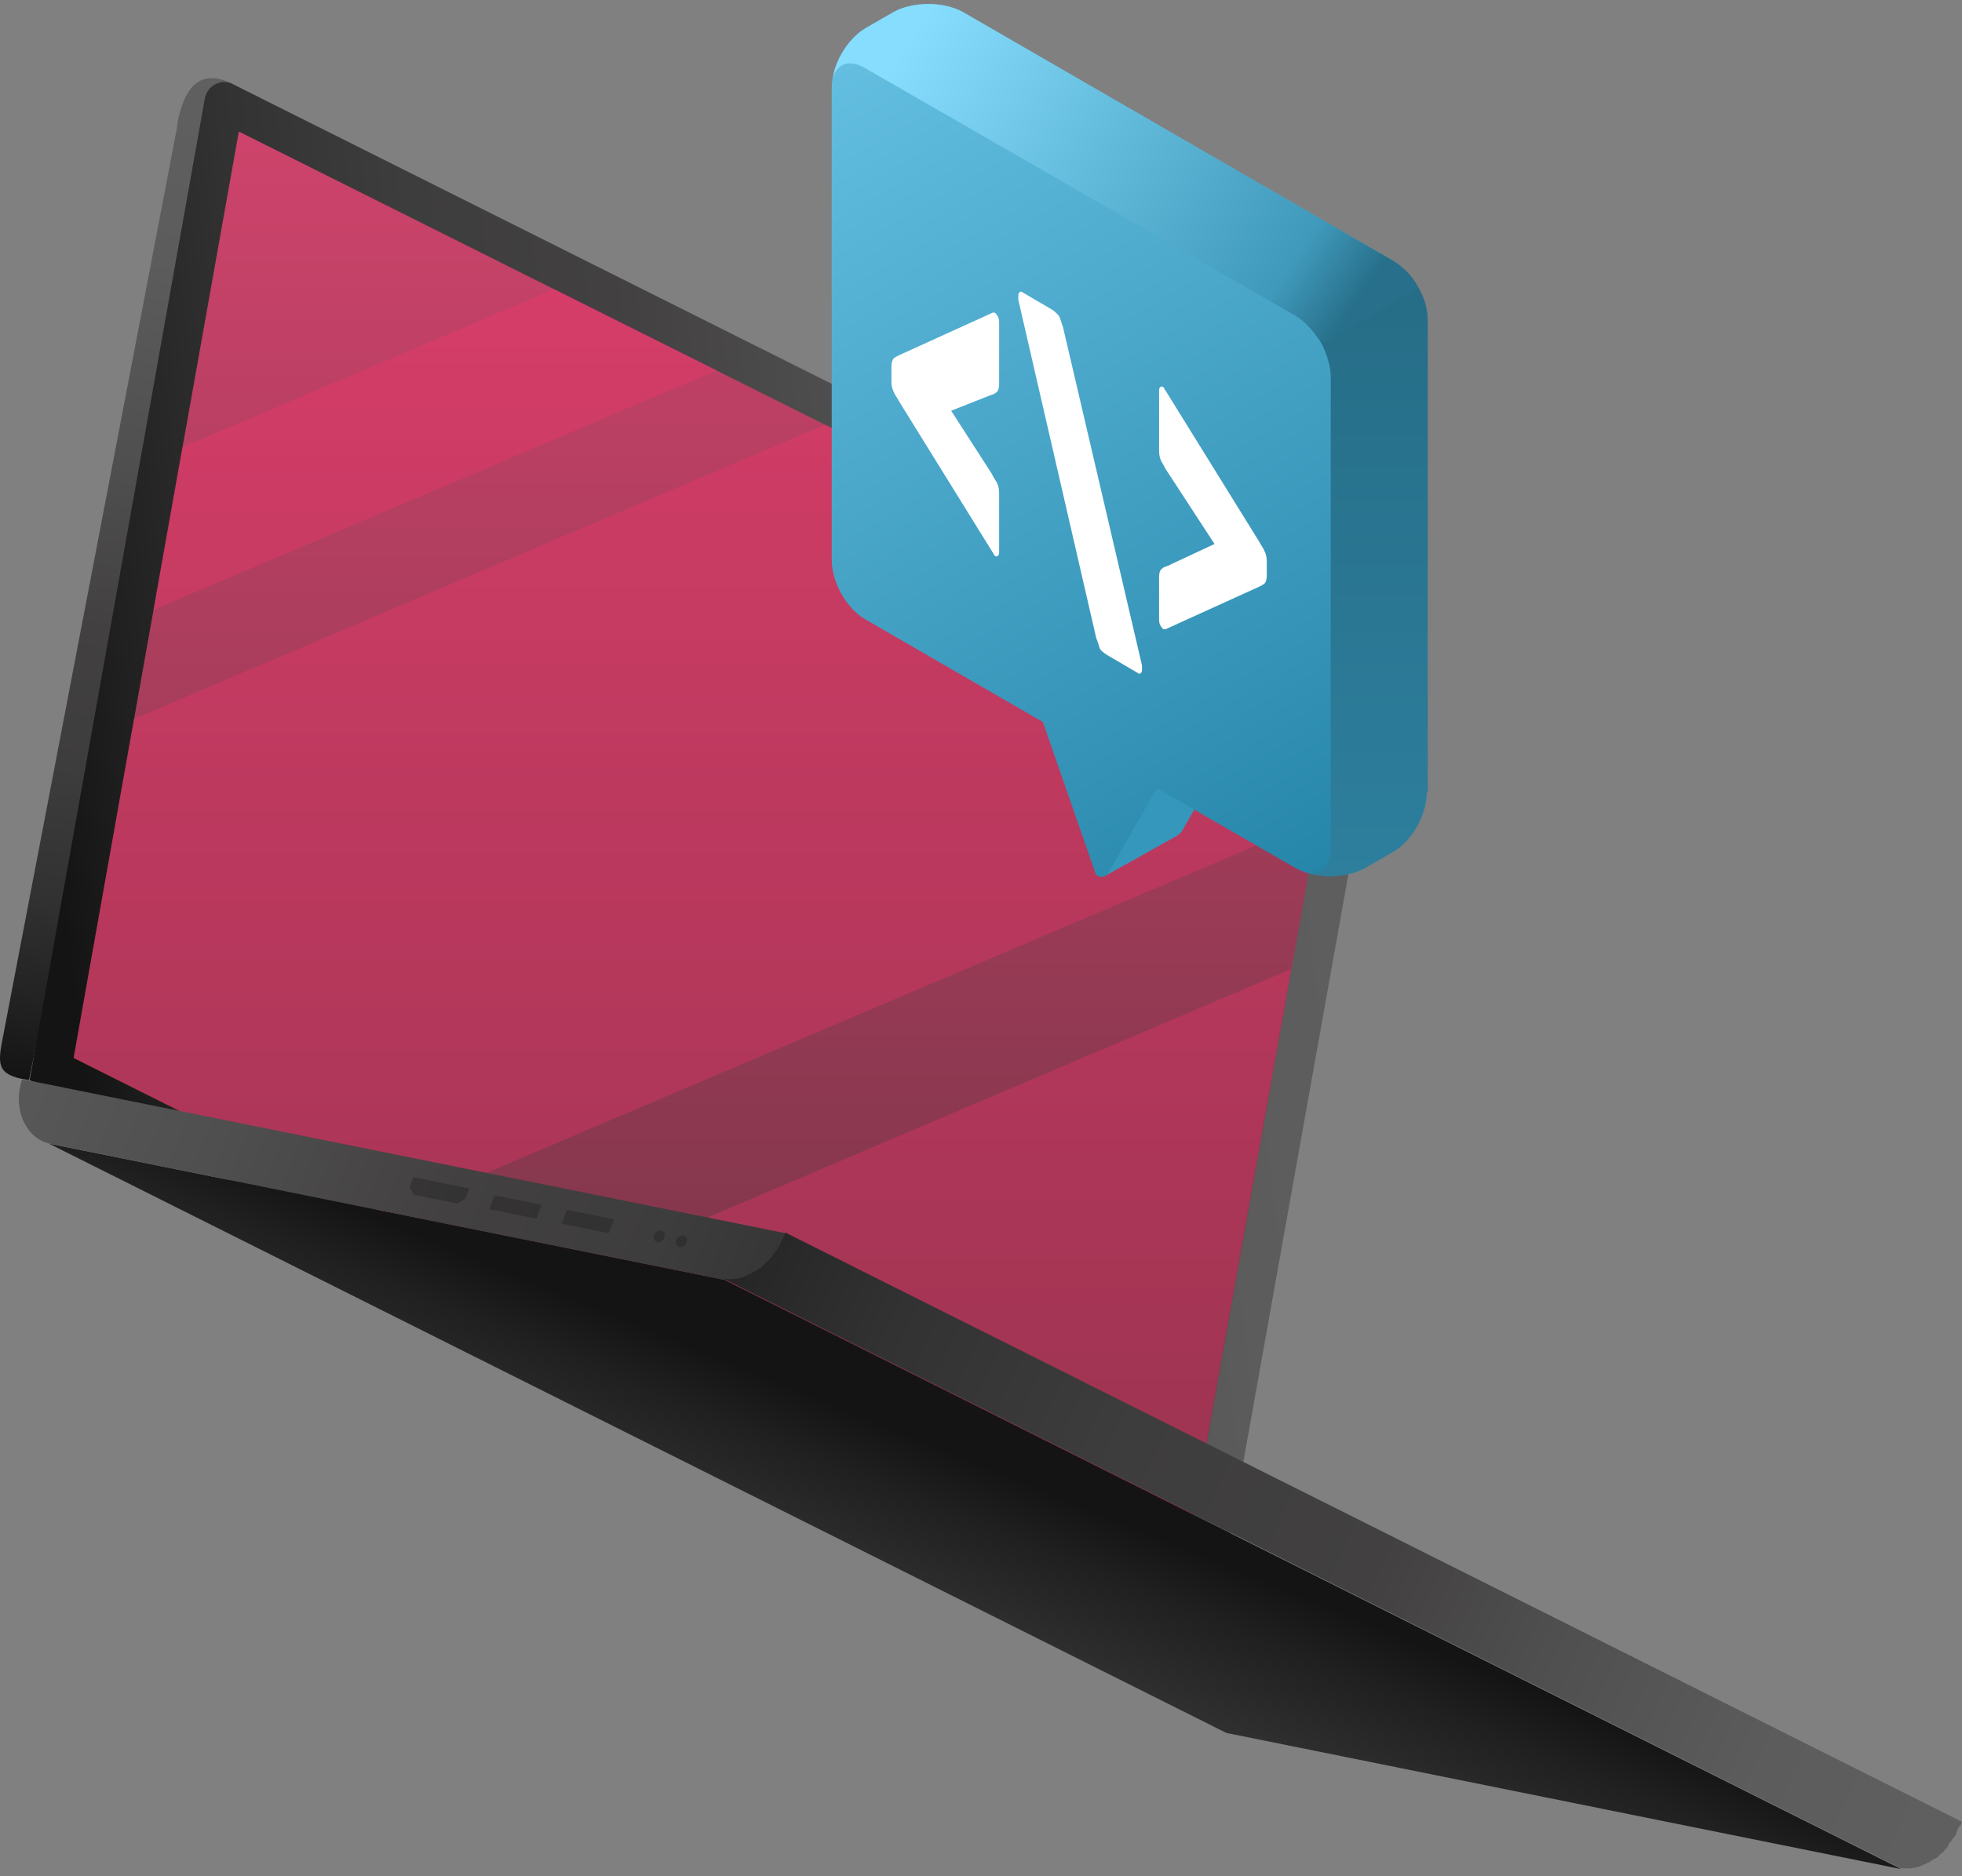 <svg width="184" height="176" viewBox="0 0 184 176" fill="none" xmlns="http://www.w3.org/2000/svg">
<rect x="0" y="0" width="184" height="176" fill="#808080" stroke="none"/>
<g clip-path="url(#clip0_1_1032)">
<path d="M21.514 7.729L21.808 7.847L2.72 101.313L2.013 101.194C-0.461 100.662 -0.167 99.539 0.363 96.82L16.506 12.459C16.565 12.222 16.624 11.927 16.624 11.631C17.213 8.439 18.568 6.429 21.514 7.729Z" fill="url(#paint0_linear_1_1032)"/>
<path d="M21.868 7.907L128.267 61.172C129.269 61.704 129.858 62.827 129.681 63.95L113.126 156.588L2.779 101.313L19.216 9.207C19.452 8.025 20.748 7.316 21.868 7.907Z" fill="url(#paint1_linear_1_1032)"/>
<path d="M6.903 99.243L22.398 12.34L125.911 64.127L110.357 151.089L6.903 99.243Z" fill="url(#paint2_linear_1_1032)"/>
<path opacity="0.3" d="M67.232 34.745L14.386 57.21L17.096 41.958L51.973 27.119L67.232 34.745ZM125.911 64.127L77.424 39.829L12.559 67.437L6.903 99.243L36.361 113.963L123.613 76.837L125.911 64.127ZM111.948 142.044L121.08 90.907L50.264 121.057L101.284 146.596L111.948 142.044Z" fill="#FF346D"/>
<path d="M67.939 120.052L178.286 175.328L115.011 162.558L4.605 107.283L67.939 120.052Z" fill="url(#paint3_linear_1_1032)"/>
<path d="M2.072 101.254L2.779 101.372L73.653 115.679C72.828 118.221 70.766 120.053 68.763 120.112C68.469 120.112 68.233 120.112 67.938 120.053L4.664 107.284C2.484 106.811 1.129 104.091 2.072 101.254Z" fill="url(#paint4_linear_1_1032)"/>
<path opacity="0.3" d="M44.019 111.481L43.665 112.427C43.371 112.604 43.194 112.722 42.899 112.9L38.775 112.072C38.657 111.777 38.54 111.599 38.422 111.363L38.775 110.417L44.019 111.481ZM50.794 113.018L46.375 112.131L45.904 113.432L50.323 114.319L50.794 113.018ZM57.569 114.378L53.151 113.491L52.679 114.792L57.098 115.678L57.569 114.378ZM62.047 115.442C61.752 115.383 61.458 115.56 61.34 115.856C61.222 116.151 61.398 116.447 61.634 116.506C61.929 116.565 62.223 116.388 62.282 116.092C62.459 115.797 62.282 115.501 62.047 115.442ZM64.109 115.915C63.814 115.856 63.52 116.033 63.402 116.329C63.284 116.624 63.461 116.92 63.696 116.979C63.991 117.038 64.285 116.861 64.344 116.565C64.521 116.21 64.403 115.974 64.109 115.915Z" fill="#141414"/>
<path d="M183.882 171.19C183.941 171.071 183.941 171.012 184 170.894L73.653 115.619C73.594 115.737 73.535 115.915 73.476 116.033C73.476 116.092 73.417 116.092 73.417 116.151C73.358 116.269 73.299 116.388 73.24 116.565C73.181 116.683 73.123 116.801 73.064 116.92C73.064 116.92 73.064 116.979 73.005 116.979C72.946 117.097 72.887 117.215 72.769 117.333C72.769 117.333 72.769 117.393 72.71 117.393C72.651 117.511 72.592 117.629 72.475 117.688C72.475 117.688 72.475 117.688 72.475 117.747C72.416 117.866 72.298 117.984 72.239 118.043L72.18 118.102C72.121 118.22 72.003 118.279 71.885 118.398C71.885 118.398 71.885 118.398 71.826 118.457C71.768 118.516 71.65 118.634 71.591 118.693L71.532 118.752C71.473 118.811 71.414 118.871 71.296 118.93C71.237 118.93 71.237 118.989 71.178 118.989C71.12 119.048 71.061 119.107 70.943 119.166C70.884 119.166 70.884 119.225 70.825 119.225C70.766 119.225 70.766 119.284 70.707 119.284C70.589 119.343 70.53 119.403 70.412 119.462C70.354 119.462 70.295 119.521 70.295 119.521C70.236 119.58 70.118 119.58 70.059 119.639C70 119.639 69.941 119.698 69.882 119.698C69.823 119.757 69.706 119.757 69.647 119.816C69.588 119.816 69.529 119.876 69.47 119.876C69.352 119.876 69.293 119.935 69.175 119.935C69.116 119.935 69.116 119.935 69.058 119.935C68.94 119.935 68.763 119.994 68.645 119.994C68.35 119.994 68.115 119.994 67.82 119.935L178.167 175.21C178.403 175.269 178.697 175.269 178.992 175.269C179.11 175.269 179.287 175.269 179.404 175.21C179.463 175.21 179.522 175.21 179.522 175.21C179.64 175.21 179.699 175.151 179.817 175.151C179.876 175.151 179.935 175.091 179.994 175.091C180.053 175.091 180.17 175.032 180.229 174.973C180.288 174.973 180.347 174.914 180.406 174.914C180.524 174.855 180.583 174.855 180.642 174.796C180.701 174.796 180.701 174.737 180.759 174.737C180.759 174.737 180.76 174.737 180.818 174.737C180.936 174.678 180.995 174.619 181.113 174.559L181.172 174.5C181.231 174.5 181.231 174.441 181.29 174.441C181.349 174.382 181.408 174.382 181.466 174.323C181.466 174.323 181.466 174.323 181.525 174.323C181.584 174.323 181.584 174.264 181.643 174.264C181.702 174.205 181.761 174.205 181.761 174.146L181.82 174.086L181.879 174.027L181.938 173.968C181.997 173.909 182.056 173.85 182.115 173.791C182.115 173.791 182.115 173.791 182.173 173.791C182.232 173.732 182.291 173.673 182.35 173.554L182.409 173.495L182.468 173.436L182.527 173.377C182.586 173.318 182.645 173.259 182.704 173.141C182.704 173.141 182.704 173.141 182.704 173.081C182.763 173.022 182.763 172.963 182.822 172.904C182.88 172.845 182.88 172.786 182.939 172.786C182.939 172.786 182.939 172.727 182.998 172.727C182.998 172.727 182.998 172.727 182.998 172.668C183.057 172.609 183.116 172.49 183.175 172.431C183.175 172.431 183.175 172.372 183.234 172.372L183.293 172.313C183.293 172.254 183.352 172.254 183.352 172.195C183.411 172.076 183.47 172.017 183.47 171.899C183.528 171.781 183.587 171.722 183.587 171.604C183.587 171.544 183.587 171.544 183.646 171.485C183.646 171.426 183.705 171.426 183.705 171.367C183.823 171.308 183.882 171.249 183.882 171.19Z" fill="url(#paint5_linear_1_1032)"/>
<path d="M103.7 82.128L108.1 73.928L104.6 63.828V57.628L115.4 63.828V70.028L110.8 78.028C110.7 78.128 110.6 78.228 110.5 78.328L103.7 82.128Z" fill="#42BDEB"/>
<path opacity="0.2" d="M103.7 82.128L108.1 73.928L104.6 63.828V57.628L115.4 63.828V70.028L110.8 78.028C110.7 78.128 110.6 78.228 110.5 78.328L103.7 82.128Z" fill="black"/>
<path d="M78.001 8.228C78.001 6.128 79.401 3.628 81.201 2.628L83.801 1.128C85.601 0.128 88.501 0.128 90.301 1.128L130.601 24.428C132.401 25.428 133.801 27.928 133.801 30.028V74.328C133.801 76.428 132.401 78.928 130.601 79.928L128.001 81.428C126.201 82.428 123.301 82.428 121.501 81.428L108.501 73.928L103.901 81.928C103.601 82.428 102.801 82.328 102.701 81.828L97.801 67.728L81.201 58.128C79.401 57.128 78.001 54.628 78.001 52.528V8.228Z" fill="url(#paint6_linear_1_1032)"/>
<path d="M133.8 74.328C133.8 76.428 132.4 78.928 130.6 79.928L128 81.428C126.4 82.328 123.9 82.428 122.1 81.728C123.6 82.328 124.8 81.428 124.8 79.628V35.328C124.8 34.328 124.4 33.128 123.9 32.128L133 26.928C133.6 27.928 133.9 29.028 133.9 30.128V74.328H133.8Z" fill="url(#paint7_linear_1_1032)"/>
<path d="M78.101 7.328C78.501 5.928 79.701 5.528 81.201 6.428L121.501 29.628C122.401 30.128 123.401 31.328 124.001 32.328L133.02 26.953C132.385 25.765 131.419 24.88 130.519 24.38L90.301 1.128C88.501 0.128 85.601 0.128 83.801 1.128L81.201 2.628C79.701 3.528 78.401 5.428 78.101 7.328Z" fill="url(#paint8_linear_1_1032)"/>
<path d="M118.801 52.628C118.801 52.228 118.701 51.928 118.601 51.728C118.501 51.428 118.301 51.228 118.101 50.828L109.301 36.628C109.201 36.528 109.201 36.528 109.201 36.428L109.101 36.328C109.001 36.228 108.901 36.228 108.801 36.328C108.701 36.428 108.701 36.528 108.701 36.728V42.328C108.701 42.728 108.801 43.128 109.001 43.428C109.201 43.728 109.301 44.028 109.401 44.128L113.901 51.028L109.401 53.128C109.301 53.128 109.101 53.228 109.001 53.328C108.801 53.428 108.701 53.728 108.701 54.128V58.028C108.701 58.228 108.701 58.428 108.801 58.628C108.901 58.828 109.001 58.928 109.101 59.028H109.201H109.301L118.101 55.028C118.301 54.928 118.501 54.828 118.601 54.728C118.701 54.628 118.801 54.328 118.801 54.028V52.628Z" fill="white"/>
<path d="M99.701 30.727C99.601 30.427 99.501 30.128 99.401 29.828C99.301 29.527 99.001 29.328 98.801 29.128L95.901 27.427C95.801 27.328 95.701 27.328 95.601 27.427C95.501 27.527 95.501 27.628 95.501 27.828C95.501 27.927 95.501 28.027 95.501 28.128L102.801 59.828C102.901 60.127 103.001 60.328 103.101 60.727C103.201 61.028 103.501 61.227 103.801 61.428L106.701 63.127C106.801 63.227 106.901 63.227 107.001 63.127C107.101 63.028 107.101 62.928 107.101 62.727C107.101 62.627 107.101 62.528 107.101 62.428L99.701 30.727Z" fill="white"/>
<path d="M83.601 35.827C83.601 36.227 83.701 36.527 83.801 36.727C83.901 37.027 84.101 37.227 84.301 37.627L93.101 51.827C93.201 51.927 93.201 51.927 93.201 52.027L93.301 52.127C93.401 52.227 93.501 52.227 93.601 52.127C93.701 52.027 93.701 51.927 93.701 51.727V46.227C93.701 45.827 93.601 45.427 93.401 45.127C93.201 44.827 93.101 44.627 93.001 44.427L89.201 38.527L93.001 37.027C93.101 37.027 93.301 36.927 93.401 36.827C93.601 36.727 93.701 36.427 93.701 36.027V30.327C93.701 30.127 93.701 29.927 93.601 29.727C93.501 29.527 93.401 29.427 93.301 29.327H93.201H93.101L84.301 33.327C84.101 33.427 83.901 33.527 83.801 33.627C83.701 33.727 83.601 34.027 83.601 34.327V35.827Z" fill="white"/>
</g>
<defs>
<linearGradient id="paint0_linear_1_1032" x1="18.608" y1="5.236" x2="3.218" y2="101.35" gradientUnits="userSpaceOnUse">
<stop offset="0.005" stop-color="#606060"/>
<stop offset="0.199" stop-color="#5C5C5C"/>
<stop offset="0.401" stop-color="#504F50"/>
<stop offset="0.56" stop-color="#424041"/>
<stop offset="0.696" stop-color="#3E3D3D"/>
<stop offset="0.819" stop-color="#333233"/>
<stop offset="0.938" stop-color="#212021"/>
<stop offset="1" stop-color="#141414"/>
</linearGradient>
<linearGradient id="paint1_linear_1_1032" x1="137.883" y1="73.212" x2="6.448" y2="89.677" gradientUnits="userSpaceOnUse">
<stop offset="0.005" stop-color="#606060"/>
<stop offset="0.199" stop-color="#5C5C5C"/>
<stop offset="0.401" stop-color="#504F50"/>
<stop offset="0.56" stop-color="#424041"/>
<stop offset="0.696" stop-color="#3E3D3D"/>
<stop offset="0.819" stop-color="#333233"/>
<stop offset="0.938" stop-color="#212021"/>
<stop offset="1" stop-color="#141414"/>
</linearGradient>
<linearGradient id="paint2_linear_1_1032" x1="66.407" y1="12.34" x2="66.407" y2="151.089" gradientUnits="userSpaceOnUse">
<stop stop-color="#CE436B"/>
<stop offset="1" stop-color="#6B3343"/>
</linearGradient>
<linearGradient id="paint3_linear_1_1032" x1="73.519" y1="185.506" x2="93.043" y2="137.711" gradientUnits="userSpaceOnUse">
<stop offset="0.005" stop-color="#606060"/>
<stop offset="0.093" stop-color="#5C5C5C"/>
<stop offset="0.185" stop-color="#504F50"/>
<stop offset="0.258" stop-color="#424041"/>
<stop offset="0.486" stop-color="#3E3D3D"/>
<stop offset="0.695" stop-color="#333233"/>
<stop offset="0.896" stop-color="#212021"/>
<stop offset="1" stop-color="#141414"/>
</linearGradient>
<linearGradient id="paint4_linear_1_1032" x1="-30.854" y1="81.859" x2="99.889" y2="136.852" gradientUnits="userSpaceOnUse">
<stop offset="0.005" stop-color="#606060"/>
<stop offset="0.199" stop-color="#5C5C5C"/>
<stop offset="0.401" stop-color="#504F50"/>
<stop offset="0.56" stop-color="#424041"/>
<stop offset="0.696" stop-color="#3E3D3D"/>
<stop offset="0.819" stop-color="#333233"/>
<stop offset="0.938" stop-color="#212021"/>
<stop offset="1" stop-color="#141414"/>
</linearGradient>
<linearGradient id="paint5_linear_1_1032" x1="186.799" y1="174.137" x2="49.403" y2="109.892" gradientUnits="userSpaceOnUse">
<stop offset="0.005" stop-color="#606060"/>
<stop offset="0.151" stop-color="#5C5C5C"/>
<stop offset="0.303" stop-color="#504F50"/>
<stop offset="0.422" stop-color="#424041"/>
<stop offset="0.595" stop-color="#3E3D3D"/>
<stop offset="0.753" stop-color="#333233"/>
<stop offset="0.904" stop-color="#212021"/>
<stop offset="0.983" stop-color="#141414"/>
</linearGradient>
<linearGradient id="paint6_linear_1_1032" x1="73.763" y1="4.066" x2="120.221" y2="84.068" gradientUnits="userSpaceOnUse">
<stop stop-color="#66C1E3"/>
<stop offset="1" stop-color="#2686AA"/>
</linearGradient>
<linearGradient id="paint7_linear_1_1032" x1="128" y1="26.928" x2="128" y2="82.187" gradientUnits="userSpaceOnUse">
<stop stop-color="#266D87"/>
<stop offset="1" stop-color="#2D7F9D"/>
</linearGradient>
<linearGradient id="paint8_linear_1_1032" x1="85.501" y1="3.328" x2="125.888" y2="30.538" gradientUnits="userSpaceOnUse">
<stop stop-color="#87DDFD"/>
<stop offset="0.855" stop-color="#3F99BA"/>
<stop offset="1" stop-color="#276F8A"/>
</linearGradient>
<clipPath id="clip0_1_1032">
<rect width="184" height="175" fill="white" transform="translate(0 0.328)"/>
</clipPath>
</defs>
</svg>
